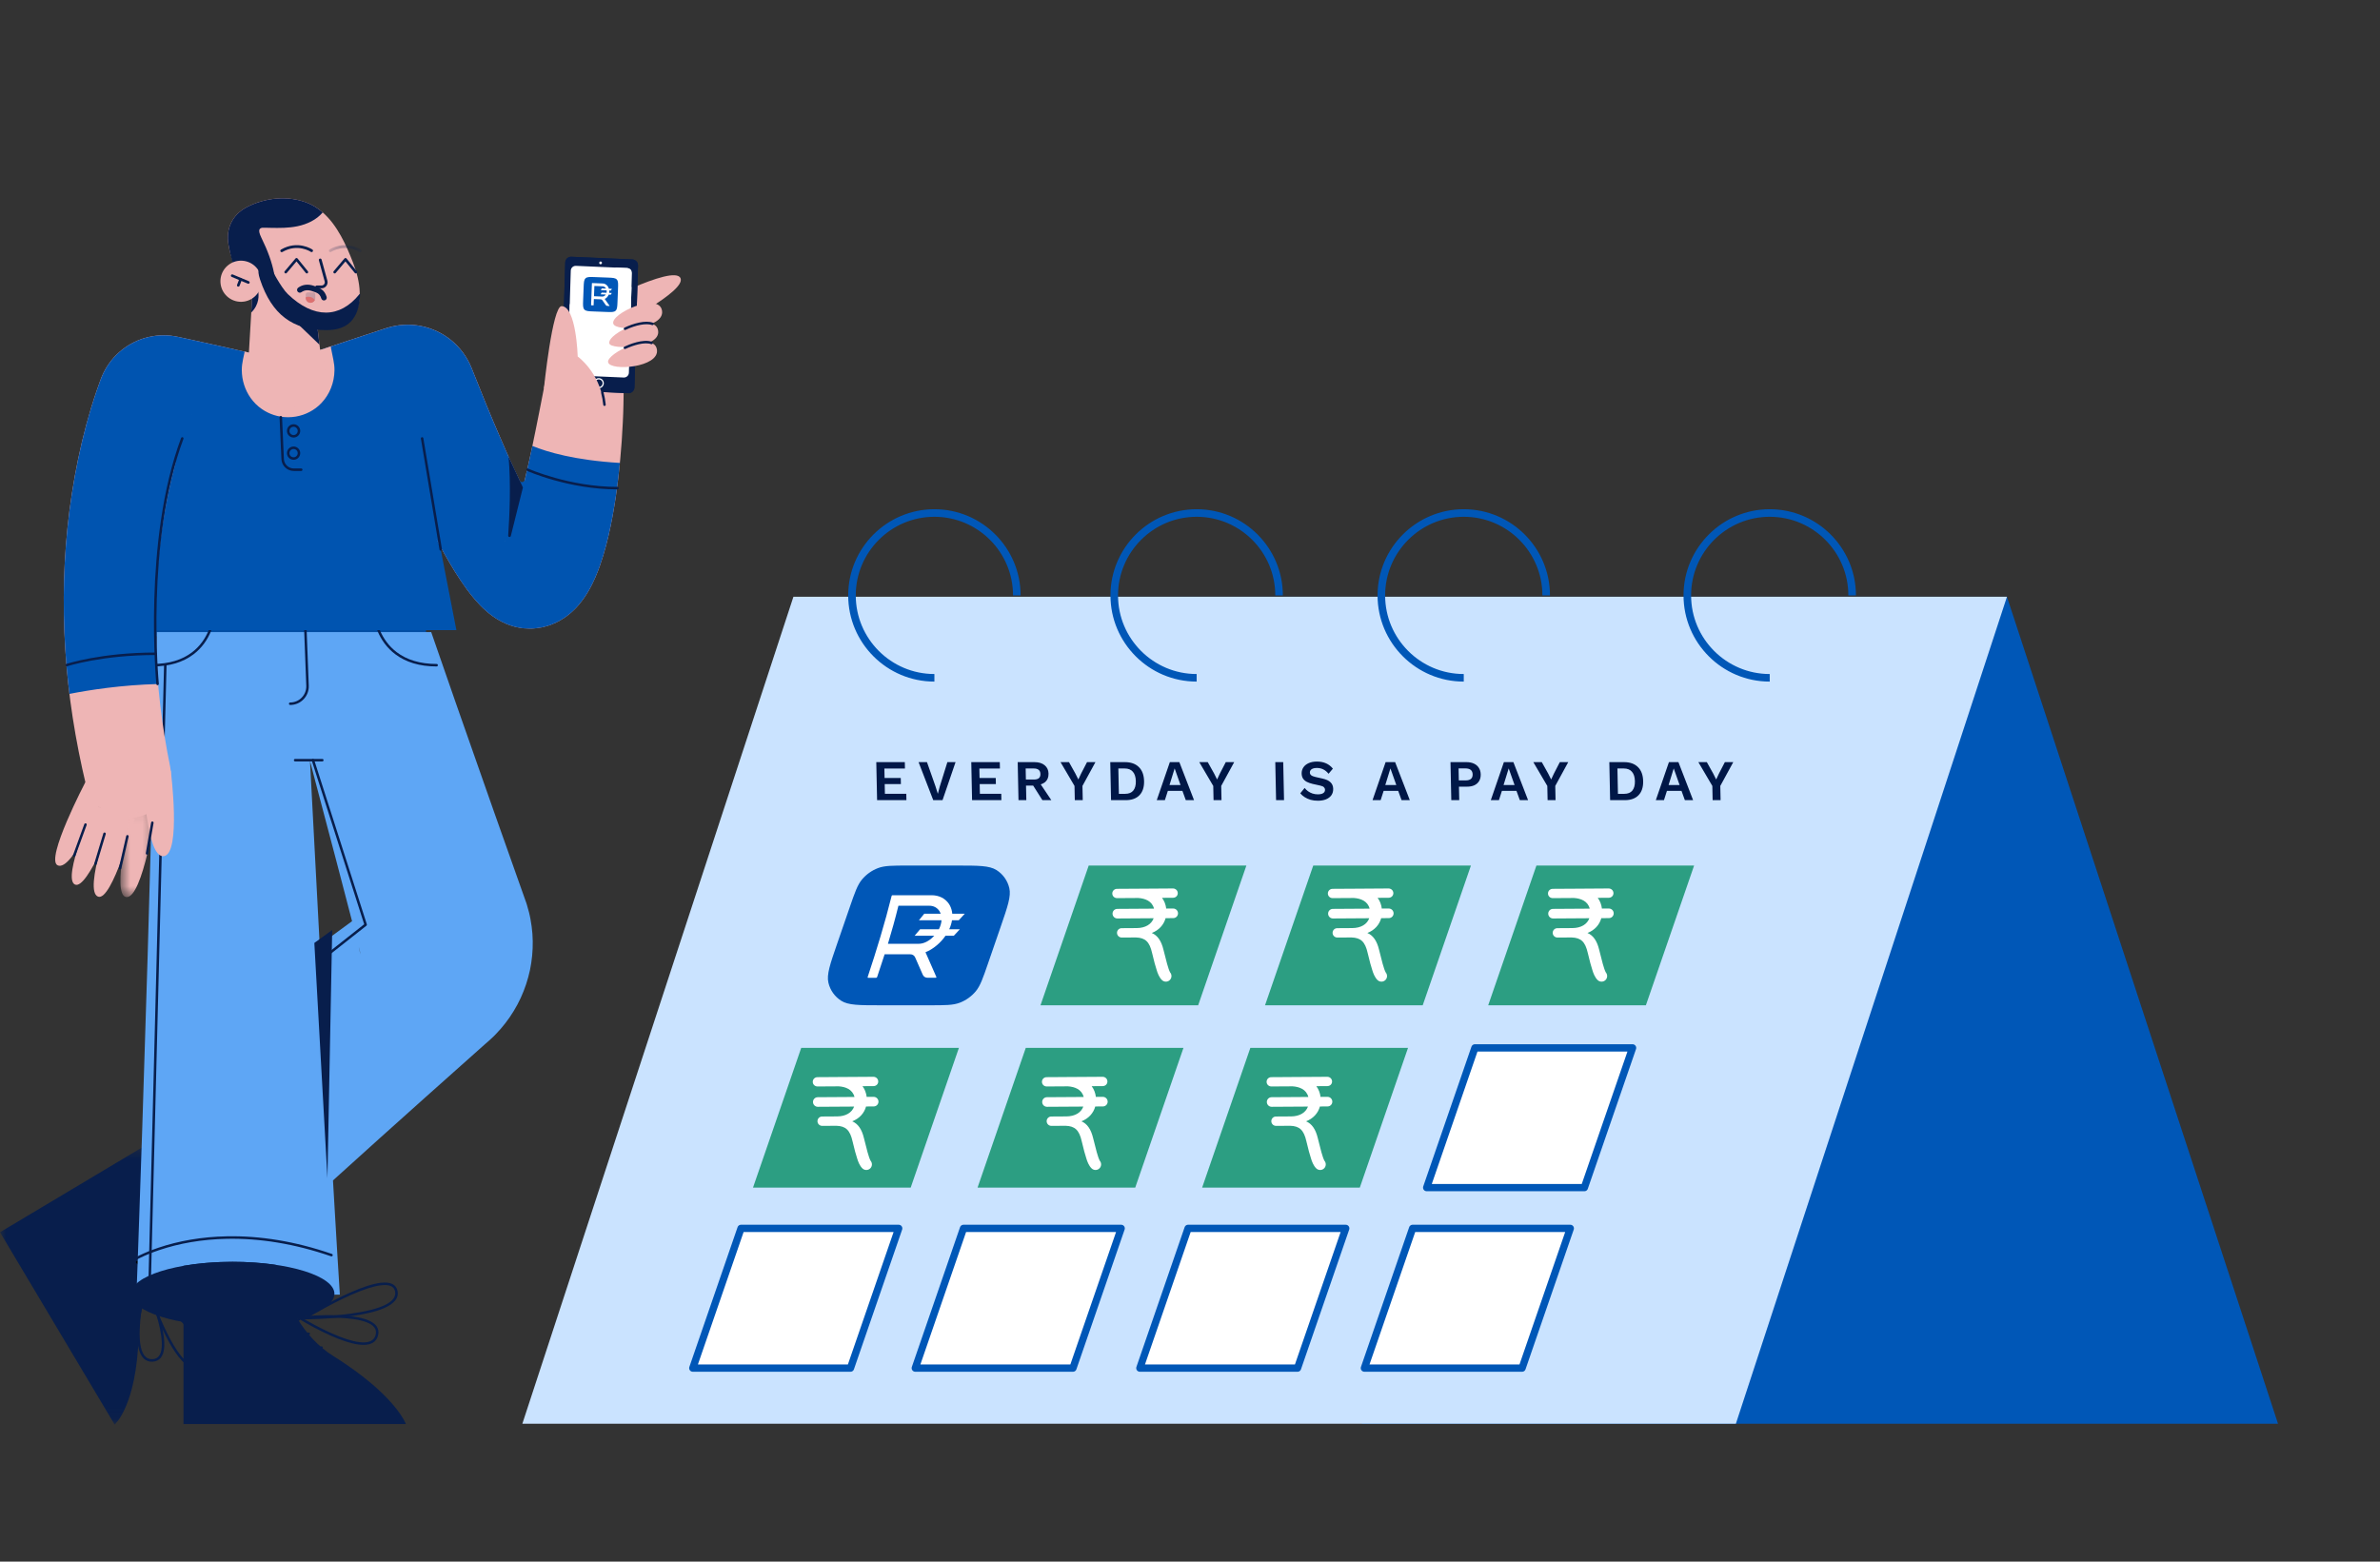 <svg width="192" height="126" viewBox="0 0 192 126" fill="none" xmlns="http://www.w3.org/2000/svg">
<rect x="0" y="0" width="192" height="126" fill="#333333" stroke="none"/>
<path fill-rule="evenodd" clip-rule="evenodd" d="M88.014 48.149L109.881 114.87H183.772L161.905 48.149H88.014Z" fill="#0057B7"/>
<path fill-rule="evenodd" clip-rule="evenodd" d="M64.007 48.149L42.14 114.87H140.038L161.906 48.149H64.007Z" fill="#CAE3FF"/>
<path d="M70.757 64.56L70.692 61.492H72.994L73.004 62.008H71.345L71.361 62.771H72.667L72.677 63.263H71.371L71.387 64.044H73.112L73.123 64.56H70.757ZM77.087 61.492L76.036 64.56H75.287L74.103 61.492H74.781L75.468 63.444L75.658 64.049L75.817 63.449L76.427 61.492H77.087ZM78.419 64.56L78.355 61.492H80.656L80.667 62.008H79.007L79.023 62.771H80.329L80.34 63.263H79.033L79.05 64.044H80.774L80.785 64.56H78.419ZM83.452 61.492C83.799 61.492 84.074 61.576 84.276 61.743C84.478 61.911 84.582 62.135 84.587 62.417C84.594 62.718 84.499 62.949 84.304 63.11C84.109 63.268 83.84 63.347 83.496 63.347L83.431 63.384H82.771L82.796 64.56H82.164L82.1 61.492H83.452ZM83.407 62.896C83.587 62.896 83.72 62.86 83.805 62.789C83.893 62.715 83.936 62.602 83.933 62.45C83.93 62.298 83.882 62.187 83.791 62.115C83.703 62.041 83.568 62.004 83.389 62.004H82.743L82.761 62.896H83.407ZM83.787 63.031L84.814 64.56H84.093L83.242 63.217L83.787 63.031ZM88.372 61.492L87.324 63.412L87.348 64.56H86.707L86.683 63.412L85.555 61.492H86.238L86.75 62.408L86.993 62.891L87.219 62.408L87.693 61.492H88.372ZM90.752 61.492C91.232 61.492 91.607 61.626 91.876 61.892C92.145 62.156 92.285 62.533 92.295 63.026C92.305 63.516 92.181 63.894 91.924 64.16C91.666 64.427 91.297 64.56 90.816 64.56H89.631L89.567 61.492H90.752ZM90.773 64.049C91.064 64.049 91.281 63.962 91.423 63.788C91.568 63.612 91.637 63.358 91.63 63.026C91.623 62.695 91.544 62.442 91.391 62.269C91.242 62.092 91.022 62.004 90.73 62.004H90.219L90.262 64.049H90.773ZM96.326 64.56H95.661L95.389 63.812H94.213L93.973 64.56H93.318L94.374 61.492H95.141L96.326 64.56ZM94.347 63.338H95.235L94.761 61.999L94.347 63.338ZM99.566 61.492L98.518 63.412L98.542 64.56H97.9L97.876 63.412L96.748 61.492H97.432L97.944 62.408L98.186 62.891L98.413 62.408L98.887 61.492H99.566ZM103.521 61.492L103.586 64.56H102.944L102.88 61.492H103.521ZM106.241 61.446C106.52 61.446 106.766 61.494 106.979 61.59C107.192 61.686 107.375 61.829 107.527 62.018L107.178 62.431C107.047 62.27 106.906 62.152 106.752 62.078C106.602 62.001 106.427 61.962 106.229 61.962C106.099 61.962 105.991 61.979 105.905 62.013C105.822 62.047 105.761 62.092 105.722 62.148C105.686 62.203 105.668 62.266 105.67 62.334C105.671 62.417 105.705 62.489 105.772 62.547C105.838 62.603 105.951 62.65 106.109 62.687L106.684 62.817C106.989 62.885 107.208 62.987 107.341 63.124C107.477 63.257 107.548 63.431 107.552 63.644C107.556 63.846 107.507 64.019 107.405 64.165C107.302 64.307 107.158 64.417 106.97 64.495C106.783 64.569 106.566 64.606 106.322 64.606C106.108 64.606 105.91 64.582 105.73 64.532C105.552 64.479 105.392 64.408 105.251 64.318C105.11 64.228 104.991 64.125 104.896 64.007L105.249 63.575C105.323 63.674 105.413 63.762 105.52 63.84C105.627 63.917 105.748 63.979 105.882 64.025C106.019 64.069 106.162 64.091 106.311 64.091C106.438 64.091 106.545 64.077 106.631 64.049C106.72 64.018 106.786 63.976 106.828 63.923C106.873 63.867 106.895 63.801 106.894 63.723C106.892 63.643 106.863 63.575 106.806 63.519C106.752 63.46 106.652 63.415 106.505 63.384L105.879 63.245C105.699 63.201 105.543 63.145 105.411 63.077C105.282 63.006 105.183 62.916 105.112 62.808C105.045 62.696 105.01 62.565 105.007 62.413C105.003 62.23 105.049 62.066 105.145 61.92C105.241 61.774 105.381 61.66 105.565 61.576C105.753 61.489 105.978 61.446 106.241 61.446ZM113.733 64.56H113.068L112.797 63.812H111.62L111.38 64.56H110.725L111.781 61.492H112.548L113.733 64.56ZM111.755 63.338H112.643L112.168 61.999L111.755 63.338ZM118.302 61.492C118.538 61.492 118.74 61.533 118.909 61.613C119.078 61.691 119.209 61.804 119.302 61.953C119.398 62.098 119.448 62.275 119.453 62.482C119.457 62.69 119.414 62.868 119.324 63.017C119.237 63.163 119.111 63.276 118.946 63.356C118.78 63.434 118.579 63.472 118.344 63.472H117.697L117.72 64.56H117.079L117.014 61.492H118.302ZM118.235 62.966C118.428 62.966 118.571 62.925 118.665 62.845C118.76 62.761 118.805 62.64 118.802 62.482C118.798 62.321 118.748 62.2 118.65 62.12C118.552 62.039 118.407 61.999 118.215 61.999H117.667L117.687 62.966H118.235ZM123.274 64.56H122.609L122.338 63.812H121.162L120.922 64.56H120.266L121.322 61.492H122.089L123.274 64.56ZM121.296 63.338H122.184L121.709 61.999L121.296 63.338ZM126.514 61.492L125.466 63.412L125.49 64.56H124.849L124.825 63.412L123.697 61.492H124.38L124.892 62.408L125.135 62.891L125.362 62.408L125.835 61.492L126.514 61.492ZM131.014 61.492C131.494 61.492 131.869 61.626 132.138 61.892C132.407 62.156 132.546 62.533 132.557 63.026C132.567 63.516 132.443 63.894 132.185 64.16C131.928 64.427 131.558 64.56 131.078 64.56H129.893L129.828 61.492H131.014ZM131.035 64.049C131.326 64.049 131.543 63.962 131.685 63.788C131.83 63.612 131.899 63.358 131.892 63.026C131.885 62.695 131.805 62.442 131.653 62.269C131.504 62.092 131.283 62.004 130.992 62.004H130.481L130.523 64.049H131.035ZM136.587 64.56H135.922L135.651 63.812H134.475L134.235 64.56H133.579L134.636 61.492H135.403L136.587 64.56ZM134.609 63.338H135.497L135.023 61.999L134.609 63.338ZM139.827 61.492L138.78 63.412L138.804 64.56H138.162L138.138 63.412L137.01 61.492H137.694L138.206 62.408L138.448 62.891L138.675 62.408L139.149 61.492H139.827Z" fill="#001747"/>
<path fill-rule="evenodd" clip-rule="evenodd" d="M142.768 54.994C138.934 54.994 135.814 51.874 135.814 48.04C135.814 44.205 138.934 41.086 142.768 41.086C146.603 41.086 149.723 44.205 149.723 48.04H149.111C149.111 44.542 146.266 41.696 142.768 41.696C139.271 41.696 136.425 44.542 136.425 48.04C136.425 51.538 139.271 54.383 142.768 54.383V54.994Z" fill="#0057B7"/>
<path fill-rule="evenodd" clip-rule="evenodd" d="M118.085 54.994C114.251 54.994 111.131 51.874 111.131 48.04C111.131 44.205 114.251 41.086 118.085 41.086C121.92 41.086 125.04 44.205 125.04 48.04H124.429C124.429 44.542 121.583 41.696 118.085 41.696C114.588 41.696 111.742 44.542 111.742 48.04C111.742 51.538 114.588 54.383 118.085 54.383V54.994Z" fill="#0057B7"/>
<path fill-rule="evenodd" clip-rule="evenodd" d="M75.38 54.994C71.546 54.994 68.426 51.874 68.426 48.04C68.426 44.205 71.546 41.086 75.38 41.086C79.215 41.086 82.335 44.205 82.335 48.04H81.724C81.724 44.542 78.878 41.696 75.38 41.696C71.883 41.696 69.037 44.542 69.037 48.04C69.037 51.538 71.883 54.383 75.38 54.383V54.994Z" fill="#0057B7"/>
<path fill-rule="evenodd" clip-rule="evenodd" d="M96.537 54.994C92.702 54.994 89.583 51.874 89.583 48.04C89.583 44.205 92.702 41.086 96.537 41.086C100.372 41.086 103.491 44.205 103.491 48.04H102.88C102.88 44.542 100.035 41.696 96.537 41.696C93.039 41.696 90.194 44.542 90.194 48.04C90.194 51.538 93.039 54.383 96.537 54.383V54.994Z" fill="#0057B7"/>
<path d="M34.368 48.42H12.205V51.34H34.368V48.42Z" fill="#004EA5"/>
<mask id="mask0_1_1536" style="mask-type:alpha" maskUnits="userSpaceOnUse" x="0" y="92" width="16" height="23">
<path fill-rule="evenodd" clip-rule="evenodd" d="M0 92.474H15.134V114.941H0V92.474Z" fill="white"/>
</mask>
<g mask="url(#mask0_1_1536)">
<path fill-rule="evenodd" clip-rule="evenodd" d="M15.134 99.731C14.159 100.694 13.082 101.961 12.301 103.452C11.665 104.666 11.224 106.027 11.194 107.491C11.191 107.604 11.188 107.715 11.184 107.825C11.001 113.468 9.248 114.941 9.248 114.941L0 99.422L3.502 97.332L11.638 92.474C12.416 93.375 12.824 95.381 13.559 96.612C14.196 97.681 14.726 98.741 15.134 99.731Z" fill="#081E4C"/>
</g>
<path fill-rule="evenodd" clip-rule="evenodd" d="M10.99 101.777C11.025 101.734 11.089 101.729 11.131 101.764L12.476 102.883C12.519 102.918 12.525 102.982 12.489 103.025C12.454 103.067 12.39 103.073 12.347 103.038L11.003 101.919C10.96 101.883 10.954 101.82 10.99 101.777Z" fill="black"/>
<path d="M10.124 102.813C10.156 102.772 10.214 102.764 10.257 102.791L10.265 102.797L11.817 104.044C11.86 104.078 11.867 104.142 11.832 104.185C11.799 104.226 11.742 104.234 11.699 104.207L11.691 104.201L10.139 102.954C10.096 102.92 10.089 102.856 10.124 102.813Z" fill="#081E4C"/>
<path d="M9.659 104.323C9.69 104.281 9.748 104.271 9.792 104.298L9.8 104.303L11.4 105.511C11.445 105.544 11.454 105.607 11.42 105.652C11.389 105.693 11.331 105.704 11.288 105.677L11.279 105.671L9.679 104.464C9.634 104.431 9.626 104.367 9.659 104.323Z" fill="#081E4C"/>
<path fill-rule="evenodd" clip-rule="evenodd" d="M11.818 103.992L11.767 103.837C11.736 103.74 11.851 103.664 11.928 103.73L12.083 103.865L12.17 103.942C12.319 104.074 12.484 104.222 12.66 104.384L12.786 104.5C13.292 104.969 13.796 105.46 14.269 105.953C14.623 106.323 14.947 106.681 15.235 107.024C15.848 107.755 16.278 108.394 16.487 108.918C16.739 109.551 16.667 110.026 16.21 110.278C15.878 110.461 15.522 110.424 15.156 110.192C14.49 109.77 13.793 108.711 13.087 107.199L13.037 107.092C12.708 106.38 12.4 105.617 12.12 104.854C12.047 104.654 11.98 104.465 11.919 104.289L11.86 104.117C11.845 104.073 11.831 104.031 11.818 103.992ZM12.171 104.212L12.076 104.127L12.111 104.23C12.171 104.403 12.237 104.589 12.309 104.785C12.587 105.543 12.894 106.301 13.22 107.007C13.927 108.542 14.626 109.618 15.264 110.022C15.571 110.217 15.851 110.246 16.113 110.101C16.463 109.908 16.519 109.542 16.3 108.993C16.109 108.514 15.716 107.922 15.156 107.245L15.081 107.154C14.796 106.814 14.475 106.459 14.123 106.092C13.615 105.561 13.069 105.033 12.524 104.532C12.4 104.418 12.282 104.311 12.171 104.212Z" fill="#081E4C"/>
<path fill-rule="evenodd" clip-rule="evenodd" d="M11.64 103.451L11.656 103.388C11.679 103.295 11.807 103.284 11.846 103.372L11.907 103.514C11.939 103.59 11.973 103.673 12.01 103.762L12.066 103.901C12.231 104.312 12.396 104.752 12.55 105.204C12.711 105.674 12.85 106.131 12.962 106.564C13.191 107.448 13.295 108.19 13.244 108.747C13.182 109.432 12.88 109.833 12.313 109.865C11.739 109.897 11.372 109.524 11.195 108.832C11.051 108.27 11.032 107.503 11.113 106.581C11.162 106.011 11.249 105.405 11.361 104.786C11.425 104.43 11.494 104.092 11.563 103.782C11.582 103.701 11.599 103.626 11.615 103.558L11.64 103.451ZM11.781 103.735L11.743 103.904C11.68 104.189 11.617 104.498 11.559 104.822C11.448 105.435 11.362 106.036 11.313 106.598C11.141 108.569 11.433 109.713 12.302 109.664C12.753 109.639 12.989 109.325 13.044 108.729C13.092 108.2 12.991 107.478 12.767 106.615C12.657 106.187 12.519 105.735 12.36 105.269C12.207 104.821 12.043 104.384 11.879 103.976C11.86 103.929 11.842 103.883 11.823 103.838L11.781 103.735Z" fill="#081E4C"/>
<path fill-rule="evenodd" clip-rule="evenodd" d="M29.098 77.005L29.094 76.993L29.086 76.97C29.062 76.907 29.042 76.843 29.026 76.778C29.009 76.712 28.989 76.647 28.977 76.581L28.943 76.408L29.062 76.864L29.086 76.957L29.098 77.004V77.005ZM25.791 76.241L25.008 61.404L25.543 63.436L27.117 69.401L28.401 74.325L25.791 76.241ZM42.889 74.748C42.864 74.552 42.834 74.358 42.796 74.166C42.758 73.974 42.72 73.78 42.671 73.592C42.622 73.402 42.569 73.213 42.513 73.026L42.475 72.9L42.459 72.854L42.427 72.763L41.911 71.309L39.851 65.494L37.808 59.672L36.787 56.762L35.775 53.848L34.786 50.999H12.646L11.907 77.248L11.478 90.952L11.245 97.805L11.127 101.231L11.001 104.658L27.416 104.456L27.204 101.034L27.002 97.612L26.863 95.24C29.324 93.007 31.797 90.789 34.272 88.575L38.879 84.468L39.166 84.213L39.343 84.06L39.564 83.86L39.783 83.658L39.992 83.446C40.549 82.878 41.037 82.241 41.449 81.563C41.863 80.886 42.195 80.162 42.443 79.413C42.569 79.039 42.668 78.656 42.754 78.271C42.831 77.885 42.896 77.496 42.93 77.104C43.005 76.32 42.995 75.527 42.889 74.748Z" fill="#5EA6F5"/>
<path fill-rule="evenodd" clip-rule="evenodd" d="M26.979 104.39C26.979 102.958 23.281 101.808 18.765 101.808C14.248 101.808 10.576 102.969 10.576 104.4C10.576 105.832 14.248 106.992 18.765 106.992C23.281 106.992 26.979 105.821 26.979 104.39Z" fill="#081E4C"/>
<path fill-rule="evenodd" clip-rule="evenodd" d="M32.745 114.9H14.803V102.131C15.977 101.925 17.327 101.808 18.761 101.808C20.005 101.808 21.187 101.896 22.245 102.052C22.573 103.384 23.11 104.958 23.99 106.392C24.706 107.561 25.65 108.637 26.892 109.413C27.226 109.621 27.541 109.826 27.839 110.029C32.019 112.853 32.745 114.9 32.745 114.9Z" fill="#081E4C"/>
<path d="M24.08 106.357C24.133 106.339 24.19 106.367 24.208 106.419C24.225 106.469 24.202 106.522 24.155 106.543L24.146 106.547L22.492 107.118C22.44 107.136 22.382 107.108 22.364 107.055C22.347 107.006 22.371 106.953 22.417 106.931L22.427 106.927L24.08 106.357Z" fill="#081E4C"/>
<path d="M24.868 107.518C24.921 107.499 24.978 107.526 24.997 107.578C25.015 107.627 24.992 107.681 24.947 107.703L24.937 107.707L23.067 108.388C23.015 108.407 22.957 108.38 22.939 108.328C22.921 108.279 22.943 108.225 22.989 108.203L22.999 108.199L24.868 107.518Z" fill="#081E4C"/>
<path d="M25.906 108.633C25.958 108.613 26.016 108.638 26.037 108.69C26.056 108.738 26.035 108.792 25.99 108.816L25.981 108.82L24.119 109.563C24.067 109.584 24.009 109.559 23.988 109.507C23.969 109.459 23.989 109.404 24.035 109.381L24.044 109.376L25.906 108.633Z" fill="#081E4C"/>
<path fill-rule="evenodd" clip-rule="evenodd" d="M28.249 104.29C29.228 103.858 30.057 103.583 30.692 103.504C31.469 103.408 31.96 103.61 32.071 104.164C32.185 104.739 31.788 105.196 30.985 105.546C30.357 105.819 29.489 106.025 28.437 106.175L28.301 106.194C27.488 106.304 26.618 106.375 25.748 106.416C25.494 106.427 25.256 106.436 25.036 106.441L24.907 106.444C24.856 106.445 24.808 106.446 24.764 106.447L24.671 106.448L24.587 106.449C24.485 106.449 24.448 106.316 24.534 106.262L24.677 106.175L24.864 106.063C24.941 106.017 25.022 105.969 25.107 105.92L25.264 105.828C25.827 105.503 26.421 105.178 27.02 104.875C27.444 104.66 27.855 104.463 28.249 104.29ZM28.274 105.994C30.677 105.668 32.046 105.072 31.873 104.203L31.869 104.183C31.776 103.773 31.392 103.62 30.717 103.704C30.13 103.777 29.357 104.028 28.445 104.424L28.33 104.474C27.94 104.646 27.532 104.841 27.111 105.055C26.516 105.356 25.924 105.68 25.365 106.003L25.312 106.033C25.242 106.074 25.174 106.114 25.109 106.152L24.957 106.242L25.038 106.24C25.233 106.235 25.442 106.228 25.663 106.218L25.739 106.214C26.603 106.174 27.468 106.103 28.274 105.994Z" fill="#081E4C"/>
<path fill-rule="evenodd" clip-rule="evenodd" d="M24.781 106.179L24.896 106.171C25.706 106.116 26.535 106.094 27.31 106.124C28.279 106.161 29.071 106.278 29.629 106.492C30.322 106.758 30.646 107.178 30.499 107.752C30.363 108.278 29.937 108.52 29.288 108.51C28.754 108.501 28.072 108.325 27.274 108.012C26.879 107.857 26.463 107.671 26.034 107.461C25.568 107.233 25.11 106.989 24.681 106.744C24.53 106.659 24.395 106.579 24.275 106.508L24.184 106.454L24.126 106.418C24.045 106.368 24.073 106.243 24.169 106.232L24.264 106.223L24.414 106.209C24.527 106.199 24.65 106.189 24.781 106.179ZM29.557 106.68C29.024 106.476 28.251 106.362 27.302 106.325C26.535 106.295 25.713 106.317 24.91 106.372C24.813 106.379 24.721 106.386 24.633 106.393L24.494 106.404L24.59 106.46C24.636 106.487 24.683 106.514 24.731 106.541L24.78 106.569C25.206 106.812 25.66 107.054 26.123 107.281C26.547 107.488 26.958 107.671 27.348 107.824C29.029 108.484 30.098 108.501 30.304 107.702C30.421 107.245 30.166 106.914 29.557 106.68Z" fill="#081E4C"/>
<path d="M24.633 50.742C24.686 50.74 24.73 50.778 24.737 50.829L24.738 50.838L24.909 55.316C24.945 56.169 24.264 56.88 23.41 56.88C23.354 56.88 23.309 56.835 23.309 56.78C23.309 56.724 23.354 56.679 23.41 56.679C24.141 56.679 24.726 56.076 24.709 55.349L24.708 55.324L24.537 50.846C24.535 50.791 24.578 50.744 24.633 50.742Z" fill="#081E4C"/>
<path d="M30.497 50.749C30.548 50.728 30.607 50.752 30.628 50.804C30.922 51.515 31.371 52.143 32.009 52.625C32.815 53.234 33.876 53.571 35.225 53.571C35.281 53.571 35.326 53.616 35.326 53.672C35.326 53.727 35.281 53.772 35.225 53.772C33.833 53.772 32.73 53.422 31.887 52.785C31.219 52.281 30.748 51.623 30.442 50.881C30.421 50.829 30.446 50.77 30.497 50.749Z" fill="#081E4C"/>
<path d="M16.854 50.805C16.875 50.753 16.933 50.728 16.985 50.749C17.037 50.77 17.062 50.828 17.041 50.88C16.742 51.625 16.28 52.283 15.618 52.788C14.787 53.423 13.693 53.772 12.307 53.772C12.252 53.772 12.207 53.727 12.207 53.672C12.207 53.616 12.252 53.571 12.307 53.571C13.65 53.571 14.7 53.235 15.496 52.628C16.126 52.147 16.568 51.519 16.854 50.805Z" fill="#081E4C"/>
<path d="M26.003 61.233C26.058 61.233 26.103 61.279 26.103 61.334C26.103 61.386 26.063 61.429 26.012 61.434L26.003 61.435H23.809C23.753 61.435 23.708 61.39 23.708 61.334C23.708 61.282 23.748 61.239 23.799 61.234L23.809 61.233H26.003Z" fill="#081E4C"/>
<path d="M25.215 61.238C25.265 61.222 25.318 61.247 25.338 61.294L25.342 61.303L29.593 74.578C29.605 74.615 29.595 74.655 29.568 74.681L29.56 74.688L25.675 77.753C25.631 77.787 25.568 77.78 25.533 77.736C25.501 77.695 25.506 77.637 25.542 77.601L25.55 77.595L29.38 74.573L25.15 61.365C25.134 61.315 25.159 61.262 25.206 61.242L25.215 61.238Z" fill="#081E4C"/>
<path d="M13.338 53.575C13.39 53.576 13.432 53.617 13.436 53.668L13.436 53.678L12.168 103.695C12.167 103.75 12.12 103.794 12.065 103.793C12.013 103.792 11.971 103.751 11.967 103.699L11.967 103.69L13.235 53.673C13.236 53.617 13.283 53.573 13.338 53.575Z" fill="#081E4C"/>
<path fill-rule="evenodd" clip-rule="evenodd" d="M25.359 76.081L26.415 95.064L26.799 75.039L25.359 76.081Z" fill="#081E4C"/>
<path d="M18.313 99.75C20.956 99.699 23.784 100.141 26.776 101.173C26.828 101.191 26.856 101.248 26.838 101.301C26.82 101.354 26.762 101.381 26.71 101.363C23.74 100.339 20.936 99.901 18.317 99.952C16.267 99.991 14.44 100.326 12.857 100.859C12.265 101.058 11.75 101.271 11.314 101.484L11.233 101.524C11.114 101.583 11.01 101.638 10.92 101.689L10.857 101.725L10.798 101.76C10.794 101.762 10.791 101.764 10.789 101.765C10.742 101.795 10.68 101.78 10.65 101.733C10.621 101.686 10.635 101.624 10.682 101.595L10.718 101.573L10.755 101.551C10.769 101.543 10.783 101.535 10.798 101.526L10.821 101.513C10.935 101.45 11.07 101.379 11.225 101.303C11.669 101.086 12.193 100.87 12.792 100.668C14.395 100.129 16.242 99.79 18.313 99.75Z" fill="#081E4C"/>
<path fill-rule="evenodd" clip-rule="evenodd" d="M47.475 24.926C47.475 24.926 54.371 21.252 54.898 22.445C55.368 23.51 49.645 26.4 49.645 26.4L47.475 24.926Z" fill="#EEB5B5"/>
<path fill-rule="evenodd" clip-rule="evenodd" d="M11.103 50.841L11.437 34.636C11.809 31.562 14.473 29.285 17.567 29.396L28.015 29.696C30.677 29.791 32.953 31.641 33.589 34.228L36.819 50.841H11.103Z" fill="#0054B0"/>
<path fill-rule="evenodd" clip-rule="evenodd" d="M21.198 36.817C20.342 36.639 19.488 36.45 18.633 36.263L16.074 35.687L13.518 35.093L12.879 34.943L12.72 34.905L12.643 34.887C12.687 34.898 12.732 34.907 12.777 34.914C12.956 34.942 13.143 34.954 13.328 34.94C14.072 34.898 14.762 34.509 15.192 33.897C15.246 33.821 15.293 33.741 15.339 33.661C15.382 33.579 15.423 33.498 15.457 33.413L15.469 33.382C15.472 33.373 15.479 33.353 15.474 33.366L15.461 33.399L15.435 33.465L15.382 33.596C15.313 33.773 15.243 33.952 15.177 34.134C15.041 34.495 14.914 34.867 14.789 35.24C14.541 35.988 14.315 36.753 14.111 37.528C13.906 38.303 13.724 39.087 13.559 39.877C13.395 40.668 13.255 41.466 13.128 42.267C12.887 43.872 12.714 45.493 12.617 47.123C12.524 48.753 12.505 50.391 12.56 52.031C12.617 53.67 12.741 55.31 12.934 56.946C13.129 58.582 13.393 60.214 13.722 61.835L13.726 61.855C14.108 63.736 12.893 65.57 11.012 65.951C9.174 66.325 7.378 65.165 6.942 63.355C6.084 59.77 5.497 56.099 5.266 52.389C5.148 50.534 5.114 48.67 5.165 46.805C5.22 44.94 5.365 43.073 5.601 41.212C5.725 40.282 5.864 39.353 6.032 38.426C6.201 37.5 6.392 36.575 6.611 35.652C6.83 34.73 7.077 33.81 7.356 32.89C7.497 32.43 7.642 31.971 7.803 31.509C7.881 31.278 7.964 31.047 8.049 30.815L8.113 30.64L8.146 30.553L8.162 30.509L8.212 30.386C8.29 30.202 8.374 30.02 8.473 29.844C8.569 29.667 8.678 29.497 8.795 29.331C9.26 28.668 9.881 28.122 10.581 27.732C11.282 27.341 12.074 27.112 12.881 27.063C13.284 27.041 13.691 27.06 14.085 27.127C14.184 27.144 14.282 27.162 14.38 27.183L14.464 27.201L14.624 27.236L15.265 27.375L17.827 27.94L20.386 28.522C21.237 28.722 22.09 28.919 22.939 29.127C25.054 29.645 26.349 31.78 25.83 33.895C25.324 35.962 23.265 37.244 21.198 36.817Z" fill="#EEB5B5"/>
<path fill-rule="evenodd" clip-rule="evenodd" d="M22.748 29.297C23.656 28.98 24.566 28.667 25.477 28.36L26.844 27.898L28.214 27.444C29.127 27.142 30.038 26.835 30.954 26.541L31.126 26.485L31.169 26.471L31.252 26.445C31.36 26.413 31.469 26.384 31.578 26.356C31.795 26.3 32.022 26.265 32.246 26.235C32.473 26.213 32.701 26.194 32.929 26.199C33.385 26.2 33.839 26.264 34.279 26.375C34.717 26.491 35.142 26.654 35.539 26.873C36.336 27.301 37.027 27.94 37.529 28.703C37.654 28.894 37.767 29.093 37.868 29.296C37.917 29.397 37.963 29.5 38.008 29.604L38.063 29.737L38.079 29.778L38.209 30.105C38.899 31.848 39.607 33.59 40.35 35.296C41.082 37.004 41.845 38.693 42.653 40.267C42.856 40.658 43.055 41.044 43.259 41.412C43.462 41.781 43.667 42.135 43.867 42.452C43.967 42.612 44.065 42.76 44.157 42.894C44.25 43.029 44.337 43.144 44.405 43.229C44.47 43.313 44.524 43.368 44.492 43.342C44.486 43.338 44.481 43.334 44.476 43.331C44.47 43.328 44.453 43.312 44.442 43.305L44.399 43.276C44.377 43.259 44.353 43.243 44.33 43.228L44.293 43.207L44.236 43.172C44.198 43.149 44.159 43.129 44.118 43.11C44.061 43.079 44.002 43.052 43.941 43.027L43.842 42.989C43.8 42.972 43.757 42.957 43.713 42.943C43.623 42.913 43.553 42.896 43.423 42.864C43.365 42.851 43.306 42.84 43.246 42.831L43.157 42.819L43.074 42.809C42.975 42.796 42.874 42.79 42.774 42.791C42.674 42.792 42.575 42.797 42.474 42.804C42.374 42.812 42.275 42.827 42.177 42.848C42.08 42.869 41.996 42.885 41.907 42.912C41.863 42.925 41.82 42.939 41.777 42.954L41.658 42.999C41.587 43.025 41.517 43.055 41.449 43.089C41.415 43.106 41.382 43.124 41.349 43.143C41.323 43.156 41.297 43.17 41.272 43.184C41.221 43.213 41.172 43.245 41.125 43.278L41.011 43.359C40.978 43.385 40.946 43.411 40.916 43.44L40.848 43.499C40.828 43.518 40.809 43.537 40.791 43.558C40.781 43.57 40.776 43.575 40.77 43.58L40.754 43.597C40.743 43.609 40.733 43.621 40.724 43.634C40.666 43.707 40.693 43.69 40.73 43.635C40.74 43.617 40.751 43.6 40.763 43.583C40.775 43.565 40.789 43.536 40.802 43.514C40.829 43.471 40.86 43.403 40.891 43.348C41.014 43.093 41.152 42.762 41.283 42.405C41.415 42.046 41.539 41.657 41.662 41.255C41.905 40.447 42.128 39.588 42.337 38.713C42.548 37.837 42.742 36.941 42.936 36.038C43.129 35.135 43.306 34.222 43.49 33.307L44.025 30.579L44.039 30.507C44.375 28.793 46.037 27.676 47.752 28.012C49.255 28.307 50.299 29.623 50.306 31.099L50.308 31.491L50.307 31.869C50.306 32.119 50.301 32.369 50.295 32.618C50.284 33.116 50.269 33.613 50.242 34.11C50.199 35.105 50.123 36.099 50.032 37.098C49.942 38.097 49.821 39.1 49.672 40.113C49.519 41.127 49.338 42.149 49.094 43.203C48.973 43.731 48.832 44.267 48.664 44.822C48.494 45.378 48.3 45.951 48.03 46.574C47.957 46.736 47.892 46.889 47.806 47.059C47.764 47.143 47.726 47.222 47.68 47.31L47.538 47.572C47.332 47.932 47.093 48.318 46.724 48.759L46.574 48.93L46.497 49.014C46.472 49.042 46.447 49.069 46.414 49.101C46.352 49.163 46.29 49.224 46.226 49.284L46.13 49.373C46.097 49.403 46.068 49.431 46.026 49.465C45.948 49.53 45.868 49.594 45.788 49.656L45.666 49.748L45.603 49.794L45.529 49.844C45.431 49.909 45.33 49.972 45.228 50.032L45.075 50.121C45.014 50.152 44.954 50.182 44.892 50.212C44.77 50.271 44.645 50.326 44.52 50.377C44.46 50.402 44.388 50.427 44.316 50.451C44.244 50.475 44.172 50.497 44.099 50.518C43.951 50.56 43.811 50.599 43.655 50.627C43.497 50.656 43.338 50.678 43.178 50.694C43.018 50.711 42.859 50.717 42.699 50.714C42.539 50.712 42.378 50.703 42.219 50.689C42.181 50.686 42.136 50.68 42.091 50.673L41.958 50.653C41.869 50.638 41.78 50.621 41.692 50.602C41.503 50.562 41.377 50.522 41.229 50.475C41.157 50.451 41.086 50.426 41.015 50.4L40.963 50.381L40.919 50.363L40.833 50.327C40.717 50.277 40.603 50.225 40.491 50.169C40.398 50.12 40.307 50.07 40.217 50.018L40.082 49.938L39.971 49.866C39.897 49.818 39.824 49.768 39.751 49.718C39.683 49.669 39.628 49.626 39.566 49.579C39.507 49.534 39.442 49.483 39.391 49.441L39.239 49.311C38.846 48.967 38.572 48.669 38.326 48.386C38.083 48.104 37.875 47.839 37.687 47.584C37.497 47.327 37.323 47.079 37.161 46.836C36.834 46.348 36.545 45.877 36.27 45.411C35.997 44.944 35.736 44.485 35.492 44.025C34.517 42.189 33.671 40.381 32.861 38.565C32.066 36.745 31.311 34.928 30.596 33.091L30.463 32.745L30.446 32.702C30.446 32.701 30.441 32.689 30.444 32.697L30.451 32.716L30.465 32.753C30.485 32.802 30.507 32.85 30.532 32.897C30.578 32.992 30.632 33.086 30.692 33.176C30.928 33.541 31.261 33.837 31.632 34.04C32.005 34.241 32.428 34.352 32.861 34.355C32.968 34.352 33.076 34.352 33.183 34.335C33.289 34.327 33.395 34.301 33.497 34.279C33.548 34.268 33.599 34.253 33.648 34.237C33.69 34.223 33.657 34.233 33.646 34.237L33.603 34.25L33.431 34.304C32.514 34.594 31.593 34.872 30.674 35.155L29.294 35.578L27.913 35.993C26.992 36.271 26.069 36.542 25.145 36.809C23.052 37.415 20.865 36.209 20.26 34.117C19.676 32.097 20.789 29.986 22.748 29.297Z" fill="#EEB5B5"/>
<path fill-rule="evenodd" clip-rule="evenodd" d="M51.471 21.418L51.421 23.098L51.385 24.325L51.366 24.983L51.182 31.256C51.174 31.523 50.95 31.73 50.685 31.719L45.767 31.503C45.506 31.491 45.303 31.273 45.311 31.012L45.33 30.366L45.35 29.667L45.377 28.773L45.418 27.39L45.6 21.175C45.607 20.909 45.831 20.701 46.097 20.713L51.015 20.928C51.093 20.931 51.166 20.953 51.23 20.99C51.379 21.074 51.477 21.236 51.471 21.418Z" fill="#081E4C"/>
<path fill-rule="evenodd" clip-rule="evenodd" d="M50.978 22.035L50.934 23.475L50.903 24.506L50.886 25.06V25.061L50.735 30.064C50.729 30.288 50.541 30.462 50.317 30.453L46.187 30.272C45.967 30.262 45.797 30.078 45.803 29.859L45.814 29.501L45.832 28.905L45.854 28.155L45.888 27.068L46.046 21.831C46.053 21.608 46.241 21.433 46.464 21.442L50.595 21.624C50.68 21.628 50.756 21.657 50.819 21.705C50.919 21.78 50.982 21.901 50.978 22.035Z" fill="#004EA5"/>
<path fill-rule="evenodd" clip-rule="evenodd" d="M48.563 21.203C48.563 21.264 48.514 21.313 48.453 21.313C48.392 21.313 48.343 21.264 48.343 21.203C48.343 21.142 48.392 21.092 48.453 21.092C48.514 21.092 48.563 21.142 48.563 21.203Z" fill="white"/>
<path fill-rule="evenodd" clip-rule="evenodd" d="M48.306 30.603C48.136 30.603 47.998 30.741 47.998 30.911C47.998 31.081 48.136 31.219 48.306 31.219C48.476 31.219 48.614 31.081 48.614 30.911C48.614 30.741 48.476 30.603 48.306 30.603ZM48.306 31.319C48.081 31.319 47.897 31.136 47.897 30.911C47.897 30.686 48.081 30.502 48.306 30.502C48.531 30.502 48.715 30.686 48.715 30.911C48.715 31.136 48.531 31.319 48.306 31.319Z" fill="white"/>
<path fill-rule="evenodd" clip-rule="evenodd" d="M51.47 21.425L51.421 23.105L51.385 24.332L51.365 24.991L51.181 31.263C51.174 31.53 50.95 31.737 50.684 31.726L45.766 31.511C45.506 31.499 45.302 31.28 45.31 31.02L45.33 30.373L45.35 29.674L45.376 28.78L45.417 27.397L45.599 21.182C45.606 20.916 45.831 20.708 46.096 20.72L51.014 20.935C51.092 20.938 51.165 20.96 51.229 20.998C51.378 21.081 51.476 21.243 51.47 21.425Z" fill="#081E4C"/>
<path fill-rule="evenodd" clip-rule="evenodd" d="M50.977 22.043L50.934 23.482L50.902 24.514L50.885 25.067V25.068L50.734 30.072C50.728 30.295 50.54 30.469 50.317 30.46L46.186 30.279C45.967 30.269 45.796 30.086 45.803 29.866L45.813 29.508L45.832 28.912L45.854 28.162L45.887 27.075L46.045 21.838C46.052 21.615 46.24 21.44 46.464 21.45L50.594 21.631C50.679 21.635 50.755 21.664 50.818 21.712C50.919 21.787 50.981 21.908 50.977 22.043Z" fill="white"/>
<path fill-rule="evenodd" clip-rule="evenodd" d="M45.923 25.886L50.937 21.852C50.909 21.796 50.868 21.747 50.818 21.71C50.755 21.662 50.679 21.633 50.595 21.628L49.68 21.588L45.963 24.555L45.923 25.886Z" fill="white"/>
<path fill-rule="evenodd" clip-rule="evenodd" d="M50.885 25.067V25.066L50.903 24.513L50.934 23.481L50.944 23.148L45.881 27.275L45.854 28.161L45.832 28.911L45.813 29.507L45.803 29.865C45.797 30.085 45.967 30.268 46.186 30.278L46.819 30.306L50.843 26.478L50.885 25.067Z" fill="white"/>
<path fill-rule="evenodd" clip-rule="evenodd" d="M48.562 21.21C48.562 21.271 48.512 21.32 48.451 21.32C48.391 21.32 48.341 21.271 48.341 21.21C48.341 21.149 48.391 21.099 48.451 21.099C48.512 21.099 48.562 21.149 48.562 21.21Z" fill="white"/>
<path fill-rule="evenodd" clip-rule="evenodd" d="M48.304 30.61C48.135 30.61 47.996 30.748 47.996 30.918C47.996 31.088 48.135 31.226 48.304 31.226C48.474 31.226 48.612 31.088 48.612 30.918C48.612 30.748 48.474 30.61 48.304 30.61ZM48.304 31.326C48.079 31.326 47.896 31.143 47.896 30.918C47.896 30.693 48.079 30.509 48.304 30.509C48.53 30.509 48.713 30.693 48.713 30.918C48.713 31.143 48.53 31.326 48.304 31.326Z" fill="white"/>
<path fill-rule="evenodd" clip-rule="evenodd" d="M43.88 31.339C43.88 31.339 44.56 24.686 45.308 24.701C46.491 24.724 46.605 28.762 46.605 28.762C46.605 28.762 48.352 30.015 48.678 32.45L43.88 31.339Z" fill="#EEB5B5"/>
<path fill-rule="evenodd" clip-rule="evenodd" d="M8.228 64.496C8.228 64.496 5.832 70.394 4.647 69.816C3.636 69.323 6.887 63.107 6.887 63.107L8.228 64.496Z" fill="#EEB5B5"/>
<path fill-rule="evenodd" clip-rule="evenodd" d="M9.34 65.789C9.34 65.789 7.075 71.849 6.045 71.367C4.974 70.866 7.614 64.908 7.614 64.908L9.34 65.789Z" fill="#EEB5B5"/>
<path fill-rule="evenodd" clip-rule="evenodd" d="M10.866 66.045C10.866 66.045 9.035 72.754 7.913 72.345C6.682 71.896 9.07 65.48 9.07 65.48L10.866 66.045Z" fill="#EEB5B5"/>
<mask id="mask1_1_1536" style="mask-type:alpha" maskUnits="userSpaceOnUse" x="9" y="65" width="4" height="8">
<path fill-rule="evenodd" clip-rule="evenodd" d="M9.715 65.066H12.632V72.382H9.715V65.066Z" fill="white"/>
</mask>
<g mask="url(#mask1_1_1536)">
<path fill-rule="evenodd" clip-rule="evenodd" d="M12.632 65.066C12.632 65.066 11.522 72.595 10.171 72.377C8.959 72.182 10.544 65.723 10.544 65.723L12.632 65.066Z" fill="#EEB5B5"/>
</g>
<path fill-rule="evenodd" clip-rule="evenodd" d="M13.778 62.188C13.778 62.188 14.632 68.878 13.22 69.078C11.798 69.279 11.572 62.854 11.572 62.854L13.778 62.188Z" fill="#EEB5B5"/>
<path fill-rule="evenodd" clip-rule="evenodd" d="M5.986 69.125C5.975 69.125 5.963 69.123 5.952 69.118C5.9 69.1 5.873 69.042 5.892 68.99L6.801 66.496C6.82 66.443 6.878 66.416 6.93 66.435C6.983 66.454 7.009 66.512 6.99 66.564L6.081 69.058C6.066 69.099 6.028 69.125 5.986 69.125Z" fill="#081E4C"/>
<path fill-rule="evenodd" clip-rule="evenodd" d="M7.703 69.798C7.693 69.798 7.684 69.796 7.674 69.794C7.621 69.778 7.59 69.722 7.606 69.668L8.337 67.242C8.353 67.189 8.409 67.158 8.462 67.174C8.516 67.191 8.546 67.247 8.53 67.3L7.799 69.726C7.786 69.77 7.746 69.798 7.703 69.798Z" fill="#081E4C"/>
<path fill-rule="evenodd" clip-rule="evenodd" d="M9.686 70.158C9.678 70.158 9.67 70.157 9.663 70.155C9.609 70.143 9.575 70.089 9.587 70.035L10.181 67.453C10.194 67.398 10.248 67.364 10.302 67.377C10.356 67.389 10.39 67.444 10.378 67.498L9.784 70.08C9.773 70.126 9.731 70.158 9.686 70.158Z" fill="#081E4C"/>
<path fill-rule="evenodd" clip-rule="evenodd" d="M11.861 68.957C11.856 68.957 11.85 68.956 11.844 68.955C11.789 68.946 11.753 68.894 11.762 68.839L12.191 66.363C12.2 66.308 12.252 66.272 12.307 66.281C12.362 66.29 12.399 66.343 12.389 66.397L11.96 68.873C11.952 68.922 11.909 68.957 11.861 68.957Z" fill="#081E4C"/>
<path fill-rule="evenodd" clip-rule="evenodd" d="M53.41 25.087C53.607 26.527 49.66 26.812 49.472 26.108C49.252 25.286 53.194 23.514 53.41 25.087Z" fill="#EEB5B5"/>
<path fill-rule="evenodd" clip-rule="evenodd" d="M53.094 26.692C53.292 28.132 49.286 28.245 49.156 27.714C48.951 26.88 52.878 25.119 53.094 26.692Z" fill="#EEB5B5"/>
<path fill-rule="evenodd" clip-rule="evenodd" d="M50.422 26.626C50.385 26.626 50.349 26.605 50.331 26.568C50.307 26.518 50.329 26.458 50.379 26.434C51.087 26.097 52.062 25.816 52.673 26.038C52.726 26.057 52.753 26.115 52.733 26.167C52.714 26.22 52.657 26.246 52.604 26.227C52.148 26.061 51.309 26.214 50.465 26.616C50.452 26.622 50.437 26.626 50.422 26.626Z" fill="#081E4C"/>
<path fill-rule="evenodd" clip-rule="evenodd" d="M52.998 28.217C53.195 29.657 49.257 29.968 49.06 29.238C48.865 28.521 52.781 26.644 52.998 28.217Z" fill="#EEB5B5"/>
<path fill-rule="evenodd" clip-rule="evenodd" d="M50.411 28.161C50.373 28.161 50.337 28.14 50.32 28.103C50.297 28.053 50.318 27.993 50.369 27.969C50.708 27.811 51.872 27.313 52.597 27.577C52.649 27.596 52.676 27.654 52.657 27.706C52.638 27.758 52.58 27.785 52.528 27.766C52.01 27.578 51.117 27.842 50.454 28.152C50.44 28.158 50.426 28.161 50.411 28.161Z" fill="#081E4C"/>
<path fill-rule="evenodd" clip-rule="evenodd" d="M48.766 32.753C48.715 32.753 48.671 32.715 48.666 32.663C48.632 32.336 48.574 32.011 48.493 31.699C48.479 31.645 48.511 31.59 48.565 31.576C48.619 31.562 48.674 31.595 48.688 31.648C48.772 31.97 48.831 32.305 48.866 32.642C48.872 32.698 48.832 32.747 48.776 32.753C48.773 32.753 48.769 32.753 48.766 32.753Z" fill="#081E4C"/>
<path fill-rule="evenodd" clip-rule="evenodd" d="M15.459 33.415C15.454 33.426 15.45 33.436 15.444 33.446L15.464 33.401L15.459 33.415ZM25.923 32.53C25.755 30.984 24.676 29.631 23.113 29.173C23.057 29.157 22.999 29.142 22.941 29.128C22.091 28.92 21.239 28.724 20.387 28.523L19.733 28.374L17.829 27.941L15.267 27.376L14.626 27.237L14.466 27.203L14.383 27.184C14.284 27.163 14.186 27.145 14.087 27.128C13.692 27.062 13.286 27.043 12.883 27.065C12.076 27.114 11.284 27.343 10.583 27.733C9.882 28.124 9.262 28.669 8.796 29.332C8.68 29.498 8.571 29.669 8.475 29.846C8.376 30.022 8.292 30.203 8.215 30.387L8.164 30.51L8.148 30.554L8.115 30.642L8.051 30.816C7.966 31.049 7.883 31.28 7.804 31.511C7.644 31.972 7.499 32.431 7.358 32.891C7.078 33.811 6.833 34.731 6.613 35.654C6.395 36.576 6.203 37.501 6.034 38.427C5.865 39.354 5.727 40.283 5.603 41.213C5.367 43.074 5.221 44.941 5.167 46.806C5.116 48.672 5.15 50.536 5.268 52.391C5.343 53.593 5.456 54.793 5.603 55.986C7.236 55.665 9.802 55.266 12.755 55.189C12.664 54.137 12.599 53.084 12.562 52.032C12.508 50.393 12.526 48.754 12.618 47.124C12.717 45.495 12.889 43.873 13.13 42.269C13.257 41.468 13.396 40.67 13.56 39.879C13.725 39.089 13.909 38.304 14.113 37.529C14.304 36.802 14.927 36.934 15.157 36.23L16.589 36.848L19.061 37.458C19.915 37.644 20.914 38.316 21.77 38.495C22.38 38.62 22.94 38.451 23.439 38.098C24.631 37.253 25.475 35.354 25.833 33.897C25.945 33.437 25.973 32.975 25.923 32.53Z" fill="#0054B0"/>
<path fill-rule="evenodd" clip-rule="evenodd" d="M40.729 43.639C40.692 43.694 40.666 43.711 40.724 43.638C40.733 43.625 40.743 43.613 40.753 43.602C40.745 43.614 40.737 43.627 40.729 43.639ZM33.648 34.241C33.64 34.243 33.631 34.245 33.623 34.248L33.645 34.241C33.648 34.24 33.653 34.239 33.657 34.238C33.655 34.239 33.652 34.24 33.648 34.241ZM30.451 32.72L30.463 32.749L30.465 32.756L30.451 32.72ZM42.949 35.98C42.944 36 42.94 36.022 42.935 36.043C42.742 36.945 42.548 37.84 42.337 38.717L42.336 38.723C42.286 38.93 42.002 38.96 41.911 38.767C41.373 37.641 40.854 36.475 40.351 35.3C39.607 33.594 38.898 31.852 38.209 30.108L38.079 29.782L38.063 29.741L38.008 29.608C37.963 29.504 37.917 29.401 37.868 29.299C37.767 29.097 37.653 28.897 37.529 28.707C37.026 27.943 36.336 27.305 35.539 26.876C35.142 26.658 34.716 26.495 34.278 26.378C33.839 26.267 33.386 26.203 32.929 26.203C32.701 26.198 32.473 26.217 32.246 26.239C32.022 26.269 31.795 26.305 31.578 26.36C31.469 26.387 31.36 26.417 31.252 26.45L31.168 26.476L31.125 26.489L30.954 26.545C30.038 26.839 29.127 27.146 28.213 27.448L26.844 27.902L26.703 27.949L25.477 28.364C24.687 28.63 23.899 28.9 23.112 29.174C22.99 29.216 22.87 29.259 22.748 29.301C21.449 29.758 20.522 30.84 20.215 32.106C20.059 32.749 20.064 33.44 20.26 34.12C20.663 35.517 21.983 37.27 23.438 38.099C24.162 38.512 24.92 38.697 25.614 38.495C26.539 38.228 27.412 38.18 28.333 37.903L29.223 38.436L30.442 38.645H30.444C30.816 38.529 31.494 37.097 31.643 37.459C32.052 38.452 31.547 38.397 31.981 39.388C32.79 41.205 34.517 42.193 35.492 44.028C35.736 44.489 35.996 44.948 36.27 45.414C36.545 45.881 36.834 46.351 37.161 46.84C37.323 47.082 37.497 47.332 37.687 47.587C37.875 47.842 38.082 48.108 38.326 48.389C38.572 48.672 38.845 48.971 39.239 49.316L39.391 49.444C39.442 49.488 39.507 49.538 39.566 49.582C39.627 49.63 39.682 49.673 39.751 49.721C39.823 49.772 39.897 49.822 39.97 49.87L40.082 49.942L40.217 50.022C40.307 50.073 40.398 50.124 40.492 50.173C40.603 50.228 40.717 50.281 40.833 50.33L40.919 50.367L40.963 50.384L41.009 50.403C41.087 50.431 41.164 50.458 41.242 50.483C41.384 50.528 41.508 50.567 41.692 50.606C41.78 50.625 41.868 50.642 41.958 50.656L42.091 50.677C42.136 50.683 42.181 50.689 42.219 50.692C42.378 50.708 42.539 50.715 42.699 50.718C42.859 50.721 43.018 50.715 43.178 50.697C43.338 50.682 43.497 50.66 43.655 50.631C43.811 50.603 43.951 50.563 44.099 50.522C44.172 50.501 44.244 50.478 44.315 50.455C44.388 50.431 44.459 50.406 44.52 50.38C44.645 50.329 44.77 50.275 44.892 50.215C44.953 50.186 45.014 50.156 45.074 50.125L45.228 50.036C45.33 49.976 45.431 49.912 45.529 49.848L45.603 49.799L45.666 49.752L45.788 49.66C45.868 49.598 45.948 49.534 46.026 49.469C46.068 49.435 46.098 49.407 46.13 49.377L46.226 49.288C46.289 49.228 46.352 49.167 46.414 49.105C46.447 49.073 46.471 49.046 46.498 49.017L46.574 48.933L46.724 48.763C47.093 48.322 47.332 47.936 47.537 47.576L47.679 47.313C47.727 47.226 47.764 47.147 47.806 47.062C47.892 46.892 47.957 46.74 48.03 46.578C48.3 45.955 48.494 45.382 48.664 44.825C48.832 44.271 48.973 43.735 49.093 43.207C49.338 42.153 49.519 41.13 49.671 40.117C49.808 39.188 49.92 38.269 50.007 37.353C46.379 37.133 44.156 36.477 42.949 35.98Z" fill="#0054B0"/>
<path fill-rule="evenodd" clip-rule="evenodd" d="M26.983 29.885C26.97 30.871 26.596 31.825 25.921 32.527C25.784 32.67 25.634 32.803 25.472 32.924C24.847 33.39 24.076 33.664 23.242 33.664C22.85 33.664 22.474 33.604 22.119 33.492C21.764 33.38 21.431 33.216 21.13 33.009C20.768 32.76 20.461 32.452 20.214 32.102C19.761 31.461 19.514 30.682 19.506 29.879C19.503 29.581 19.542 29.284 19.604 28.994L19.732 28.404L19.731 28.371L20.385 28.52C21.237 28.721 22.089 28.917 22.939 29.125C22.997 29.139 23.055 29.154 23.111 29.17C23.898 28.897 24.686 28.626 25.476 28.36L26.702 27.945L26.697 28.049L26.896 29.04C26.953 29.318 26.987 29.601 26.983 29.885Z" fill="#EEB5B5"/>
<path fill-rule="evenodd" clip-rule="evenodd" d="M35.555 44.432C35.506 44.432 35.464 44.397 35.456 44.348L33.954 35.391C33.945 35.336 33.982 35.285 34.037 35.275C34.092 35.266 34.144 35.303 34.153 35.358L35.654 44.315C35.663 44.37 35.626 44.422 35.571 44.431C35.566 44.432 35.56 44.432 35.555 44.432Z" fill="#081E4C"/>
<path fill-rule="evenodd" clip-rule="evenodd" d="M12.713 55.285C12.662 55.285 12.618 55.246 12.613 55.194C12.602 55.079 11.519 43.617 14.61 35.339C14.629 35.287 14.687 35.261 14.739 35.28C14.791 35.3 14.818 35.358 14.798 35.41C11.724 43.643 12.802 55.06 12.814 55.174C12.819 55.229 12.779 55.279 12.723 55.284C12.72 55.284 12.717 55.285 12.713 55.285Z" fill="#081E4C"/>
<path fill-rule="evenodd" clip-rule="evenodd" d="M42.185 39.332L41.209 43.245C41.177 43.371 40.989 43.342 40.998 43.212C41.104 41.665 41.226 39.01 41.026 36.845L42.185 39.332Z" fill="#081E4C"/>
<path fill-rule="evenodd" clip-rule="evenodd" d="M49.813 39.486C45.88 39.486 42.548 38.006 42.515 37.991C42.464 37.968 42.442 37.909 42.465 37.858C42.487 37.807 42.547 37.785 42.598 37.807C42.63 37.822 45.925 39.285 49.812 39.285C49.87 39.285 49.913 39.33 49.913 39.386C49.913 39.441 49.868 39.486 49.813 39.486Z" fill="#081E4C"/>
<path fill-rule="evenodd" clip-rule="evenodd" d="M5.387 53.764C5.345 53.764 5.306 53.737 5.292 53.695C5.274 53.642 5.303 53.585 5.355 53.568C5.383 53.558 8.171 52.649 12.552 52.649C12.608 52.649 12.653 52.694 12.653 52.749C12.653 52.805 12.608 52.85 12.552 52.85C8.206 52.85 5.446 53.749 5.419 53.758C5.408 53.762 5.398 53.764 5.387 53.764Z" fill="#081E4C"/>
<path fill-rule="evenodd" clip-rule="evenodd" d="M20.34 28.502L20.267 29.73C20.258 29.897 20.262 30.083 20.282 30.254C20.475 31.889 21.956 33.059 23.591 32.867C25.227 32.674 26.396 31.193 26.204 29.558L26.04 28.169C26.04 28.169 24.443 28.758 23.245 28.777C22.046 28.796 20.34 28.502 20.34 28.502Z" fill="#EEB5B5"/>
<path fill-rule="evenodd" clip-rule="evenodd" d="M24.301 37.999H23.702C23.165 37.999 22.726 37.579 22.702 37.043L22.553 33.669C22.55 33.614 22.593 33.567 22.649 33.564C22.706 33.562 22.752 33.605 22.754 33.66L22.903 37.034C22.922 37.462 23.273 37.798 23.702 37.798H24.301C24.357 37.798 24.402 37.843 24.402 37.898C24.402 37.954 24.357 37.999 24.301 37.999Z" fill="#081E4C"/>
<path fill-rule="evenodd" clip-rule="evenodd" d="M23.684 34.432C23.5 34.432 23.349 34.582 23.349 34.767C23.349 34.951 23.5 35.102 23.684 35.102C23.868 35.102 24.018 34.951 24.018 34.767C24.018 34.582 23.868 34.432 23.684 34.432ZM23.684 35.303C23.388 35.303 23.148 35.062 23.148 34.767C23.148 34.471 23.388 34.231 23.684 34.231C23.98 34.231 24.22 34.471 24.22 34.767C24.22 35.062 23.98 35.303 23.684 35.303Z" fill="#081E4C"/>
<path fill-rule="evenodd" clip-rule="evenodd" d="M23.684 36.227C23.5 36.227 23.349 36.377 23.349 36.562C23.349 36.746 23.5 36.896 23.684 36.896C23.868 36.896 24.018 36.746 24.018 36.562C24.018 36.377 23.868 36.227 23.684 36.227ZM23.684 37.097C23.388 37.097 23.148 36.857 23.148 36.562C23.148 36.266 23.388 36.026 23.684 36.026C23.98 36.026 24.22 36.266 24.22 36.562C24.22 36.857 23.98 37.097 23.684 37.097Z" fill="#081E4C"/>
<path fill-rule="evenodd" clip-rule="evenodd" d="M28.216 25.865C27.564 26.544 26.673 26.656 25.731 26.468C23.327 25.986 20.582 23.546 20.582 23.546C20.037 23.119 19.458 22.534 19.092 21.888L19.073 21.854C18.977 21.682 18.897 21.504 18.836 21.325C18.808 21.24 18.784 21.153 18.765 21.066C18.763 21.057 18.762 21.05 18.76 21.042C18.754 21.018 18.749 20.995 18.744 20.974C18.638 20.533 18.555 20.52 18.423 19.681C18.226 18.441 18.744 17.343 19.855 16.744C21.351 15.936 23.29 15.728 24.888 16.41C24.892 16.412 24.897 16.413 24.901 16.415C25.088 16.496 25.266 16.59 25.437 16.696C25.648 16.827 25.847 16.975 26.034 17.14C27.214 18.167 27.935 19.779 28.478 21.183C29.05 22.659 29.434 24.595 28.216 25.865Z" fill="#EEB5B5"/>
<path fill-rule="evenodd" clip-rule="evenodd" d="M24.98 21.052L25.954 29.332C26.146 30.967 24.976 32.449 23.341 32.641C21.706 32.833 20.224 31.663 20.032 30.028C20.012 29.857 20.008 29.671 20.017 29.505L20.507 21.182C20.58 19.944 21.643 18.999 22.881 19.072C23.986 19.137 24.856 19.99 24.98 21.052Z" fill="#EEB5B5"/>
<path fill-rule="evenodd" clip-rule="evenodd" d="M25.609 26.44C25.609 26.44 25.019 26.348 24.076 25.863C23.961 25.804 23.847 25.944 23.93 26.044L25.774 27.814L25.609 26.44Z" fill="#081E4C"/>
<path fill-rule="evenodd" clip-rule="evenodd" d="M20.346 23.847C20.346 23.847 20.573 23.712 20.737 23.472C20.762 23.436 20.818 23.446 20.827 23.49C20.885 23.785 20.937 24.569 20.268 25.213L20.346 23.847Z" fill="#081E4C"/>
<path fill-rule="evenodd" clip-rule="evenodd" d="M24.84 16.39L24.901 16.415C25.087 16.496 25.266 16.59 25.437 16.696C25.648 16.827 25.847 16.975 26.034 17.14C25.531 17.736 24.773 18.093 24.002 18.253C23.284 18.402 22.546 18.399 21.811 18.383L21.403 18.374C21.325 18.372 21.244 18.371 21.163 18.374L21.139 18.379C20.934 18.424 20.778 18.537 21.075 19.16L21.099 19.21C21.602 20.229 21.938 21.169 22.107 22.031C22.129 22.093 22.14 22.157 22.14 22.221C22.14 22.446 22.003 22.66 21.779 22.746C21.514 22.848 21.215 22.737 21.081 22.489L21.072 22.472L20.795 21.946C20.787 21.924 20.779 21.904 20.77 21.883C20.617 21.993 20.406 22.034 20.215 22L20.191 21.996C19.9 21.934 19.291 22.058 19.073 21.854C18.857 21.651 18.555 20.52 18.423 19.681C18.226 18.441 18.744 17.343 19.855 16.744C21.336 15.944 23.251 15.732 24.84 16.39Z" fill="#081E4C"/>
<path fill-rule="evenodd" clip-rule="evenodd" d="M19.595 23.64C19.595 23.866 19.412 24.05 19.186 24.05C18.959 24.05 18.776 23.866 18.776 23.64C18.776 23.414 18.959 23.231 19.186 23.231C19.412 23.231 19.595 23.414 19.595 23.64Z" fill="white"/>
<path fill-rule="evenodd" clip-rule="evenodd" d="M21.098 22.788C21.044 23.703 20.26 24.401 19.345 24.348C18.43 24.295 17.732 23.51 17.785 22.596C17.838 21.681 18.622 20.982 19.537 21.035C20.452 21.088 21.151 21.873 21.098 22.788Z" fill="#EEB5B5"/>
<path fill-rule="evenodd" clip-rule="evenodd" d="M20.036 22.895C20.022 22.895 20.008 22.893 19.994 22.887L18.692 22.341C18.637 22.319 18.612 22.256 18.635 22.202C18.657 22.148 18.72 22.122 18.774 22.145L20.077 22.69C20.131 22.713 20.157 22.776 20.134 22.83C20.117 22.871 20.078 22.895 20.036 22.895Z" fill="#081E4C"/>
<path fill-rule="evenodd" clip-rule="evenodd" d="M19.225 23.128C19.212 23.128 19.199 23.126 19.187 23.122C19.132 23.1 19.104 23.039 19.125 22.984L19.312 22.494C19.334 22.439 19.395 22.411 19.45 22.432C19.505 22.453 19.533 22.515 19.512 22.57L19.325 23.06C19.308 23.102 19.268 23.128 19.225 23.128Z" fill="#081E4C"/>
<path fill-rule="evenodd" clip-rule="evenodd" d="M25.939 23.262H25.937L25.549 23.261C25.486 23.261 25.436 23.21 25.436 23.148C25.436 23.086 25.489 23.035 25.549 23.036L25.938 23.037C26.02 23.036 26.097 23 26.148 22.934C26.198 22.868 26.214 22.784 26.192 22.704L25.725 21.003C25.709 20.943 25.744 20.881 25.804 20.864C25.864 20.848 25.926 20.883 25.942 20.943L26.41 22.645C26.45 22.793 26.42 22.948 26.326 23.07C26.233 23.192 26.092 23.262 25.939 23.262Z" fill="#081E4C"/>
<mask id="mask2_1_1536" style="mask-type:alpha" maskUnits="userSpaceOnUse" x="26" y="19" width="4" height="2">
<path fill-rule="evenodd" clip-rule="evenodd" d="M26.532 19.78H29.17V20.346H26.532V19.78Z" fill="white"/>
</mask>
<g mask="url(#mask2_1_1536)">
<path fill-rule="evenodd" clip-rule="evenodd" d="M29.057 20.346C29.038 20.346 29.019 20.341 29.001 20.331C27.774 19.617 26.718 20.313 26.708 20.32C26.656 20.355 26.586 20.341 26.551 20.29C26.517 20.238 26.53 20.168 26.582 20.133C26.629 20.101 27.766 19.352 29.114 20.136C29.168 20.167 29.186 20.236 29.155 20.29C29.134 20.326 29.096 20.346 29.057 20.346Z" fill="#081E4C"/>
</g>
<path fill-rule="evenodd" clip-rule="evenodd" d="M22.726 20.347C22.687 20.347 22.649 20.327 22.628 20.291C22.597 20.237 22.615 20.168 22.669 20.137C24.017 19.353 25.153 20.102 25.201 20.134C25.253 20.169 25.266 20.239 25.231 20.29C25.197 20.342 25.127 20.355 25.075 20.321C25.032 20.292 24.005 19.621 22.782 20.331C22.764 20.342 22.745 20.347 22.726 20.347Z" fill="#081E4C"/>
<mask id="mask3_1_1536" style="mask-type:alpha" maskUnits="userSpaceOnUse" x="24" y="23" width="2" height="2">
<path fill-rule="evenodd" clip-rule="evenodd" d="M24.662 23.593H25.436V24.431H24.662V23.593Z" fill="white"/>
</mask>
<g mask="url(#mask3_1_1536)">
<path fill-rule="evenodd" clip-rule="evenodd" d="M25.436 23.756V24.044C25.436 24.102 25.424 24.159 25.399 24.208C25.339 24.34 25.205 24.431 25.049 24.431C24.835 24.431 24.662 24.258 24.662 24.044V23.756C24.662 23.666 24.735 23.593 24.825 23.593H25.273C25.363 23.593 25.436 23.666 25.436 23.756Z" fill="#081E4C"/>
</g>
<path fill-rule="evenodd" clip-rule="evenodd" d="M25.401 24.209C25.34 24.341 25.206 24.432 25.051 24.432C24.837 24.432 24.664 24.259 24.664 24.045V23.985C24.735 23.957 24.811 23.941 24.891 23.941C25.103 23.941 25.29 24.047 25.401 24.209Z" fill="#DD6F6F"/>
<path fill-rule="evenodd" clip-rule="evenodd" d="M24.754 22.062C24.723 22.062 24.692 22.048 24.671 22.022L23.919 21.091L23.13 22.024C23.092 22.069 23.025 22.075 22.98 22.037C22.935 21.999 22.929 21.931 22.967 21.886L23.84 20.855C23.86 20.83 23.889 20.817 23.922 20.817C23.954 20.817 23.984 20.832 24.004 20.856L24.837 21.888C24.873 21.934 24.866 22.001 24.82 22.038C24.801 22.054 24.777 22.062 24.754 22.062Z" fill="#081E4C"/>
<path fill-rule="evenodd" clip-rule="evenodd" d="M28.704 22.062C28.672 22.062 28.642 22.048 28.621 22.022L27.869 21.091L27.08 22.024C27.042 22.069 26.975 22.075 26.93 22.037C26.885 21.999 26.879 21.931 26.917 21.886L27.79 20.855C27.81 20.83 27.839 20.817 27.872 20.817C27.904 20.817 27.934 20.832 27.954 20.856L28.786 21.888C28.823 21.934 28.816 22.001 28.77 22.038C28.751 22.054 28.727 22.062 28.704 22.062Z" fill="#081E4C"/>
<path d="M24.056 23.21C24.423 22.945 24.86 22.9 25.341 23.068C25.837 23.242 26.177 23.393 26.349 23.951C26.386 24.069 26.32 24.195 26.201 24.232C26.082 24.268 25.957 24.202 25.92 24.083C25.788 23.657 25.549 23.617 25.193 23.492C24.844 23.37 24.561 23.399 24.319 23.574C24.219 23.646 24.078 23.624 24.006 23.523C23.933 23.423 23.956 23.282 24.056 23.21Z" fill="#081E4C"/>
<path fill-rule="evenodd" clip-rule="evenodd" d="M21.845 21.607C21.845 21.607 22.661 23.195 23.219 23.73C25.315 25.741 27.412 25.686 28.98 23.756C28.998 23.734 29.02 23.717 29.039 23.73C29.059 23.742 29.05 23.776 29.049 23.799C28.96 25.691 28.103 26.637 26.328 26.637C23.602 26.637 21.92 25.368 20.982 22.56C20.408 20.841 21.845 21.607 21.845 21.607Z" fill="#081E4C"/>
<path d="M47.083 23.189C47.099 22.78 47.107 22.576 47.239 22.454C47.371 22.332 47.575 22.34 47.984 22.356L49.023 22.396C49.432 22.412 49.636 22.42 49.758 22.552C49.88 22.684 49.872 22.888 49.856 23.296L49.816 24.336C49.8 24.745 49.792 24.949 49.661 25.071C49.529 25.193 49.325 25.185 48.916 25.169L47.876 25.129C47.468 25.113 47.264 25.105 47.141 24.974C47.02 24.842 47.027 24.637 47.043 24.229L47.083 23.189Z" fill="#0057B7"/>
<path fill-rule="evenodd" clip-rule="evenodd" d="M49.152 23.535C49.153 23.501 49.152 23.468 49.149 23.436L49.284 23.441L49.367 23.303L49.121 23.293C49.102 23.23 49.074 23.17 49.038 23.116C49.03 23.103 49.021 23.091 49.012 23.079C48.913 22.951 48.778 22.877 48.631 22.872L47.767 22.838C47.758 22.838 47.751 22.845 47.751 22.854L47.683 24.615C47.682 24.624 47.689 24.632 47.697 24.632L47.874 24.639C47.883 24.64 47.89 24.632 47.89 24.623L47.909 24.129L48.466 24.151C48.516 24.153 48.562 24.179 48.593 24.222L48.866 24.611C48.897 24.655 48.943 24.681 48.993 24.683L49.165 24.689C49.173 24.689 49.178 24.679 49.173 24.672L48.783 24.118C48.854 24.089 48.92 24.041 48.977 23.978C49.031 23.919 49.073 23.849 49.103 23.772L49.271 23.779L49.354 23.64L49.142 23.632C49.147 23.6 49.15 23.568 49.152 23.535L49.152 23.535ZM48.83 23.818C48.763 23.892 48.678 23.93 48.59 23.927L47.918 23.901L47.95 23.074L48.623 23.1C48.71 23.103 48.792 23.149 48.853 23.227C48.867 23.245 48.879 23.264 48.89 23.284L48.55 23.271L48.467 23.41L48.938 23.428C48.943 23.46 48.945 23.493 48.944 23.527C48.943 23.56 48.938 23.593 48.931 23.624L48.538 23.609L48.454 23.747L48.872 23.763C48.859 23.782 48.845 23.801 48.83 23.818L48.83 23.818Z" fill="white"/>
<path fill-rule="evenodd" clip-rule="evenodd" d="M102.053 81.11H114.774L118.663 69.837H105.942L102.053 81.11Z" fill="#2C9E82"/>
<path fill-rule="evenodd" clip-rule="evenodd" d="M120.057 81.11H132.778L136.667 69.837H123.946L120.057 81.11Z" fill="#2C9E82"/>
<path fill-rule="evenodd" clip-rule="evenodd" d="M83.939 81.11H96.659L100.548 69.837H87.828L83.939 81.11Z" fill="#2C9E82"/>
<path fill-rule="evenodd" clip-rule="evenodd" d="M67.531 76.153C66.961 77.807 66.676 78.633 66.83 79.293C66.971 79.896 67.344 80.419 67.868 80.749C68.442 81.11 69.316 81.11 71.065 81.11H74.989C76.254 81.11 76.887 81.11 77.427 80.903C77.926 80.713 78.367 80.398 78.71 79.989C79.082 79.545 79.288 78.947 79.7 77.752L80.721 74.793C81.291 73.14 81.577 72.313 81.423 71.653C81.282 71.05 80.909 70.527 80.385 70.197C79.811 69.837 78.937 69.837 77.188 69.837H73.263C71.998 69.837 71.366 69.837 70.825 70.043C70.327 70.234 69.885 70.549 69.543 70.957C69.171 71.401 68.965 71.999 68.552 73.195L67.531 76.153Z" fill="#0057B7"/>
<path fill-rule="evenodd" clip-rule="evenodd" d="M115.094 95.821H127.814L131.703 84.548H118.983L115.094 95.821Z" fill="white" stroke="#0057B7" stroke-width="0.588" stroke-linejoin="round"/>
<path fill-rule="evenodd" clip-rule="evenodd" d="M96.979 95.821H109.699L113.588 84.548H100.868L96.979 95.821Z" fill="#2C9E82"/>
<path fill-rule="evenodd" clip-rule="evenodd" d="M78.862 95.821H91.582L95.472 84.548H82.751L78.862 95.821Z" fill="#2C9E82"/>
<path fill-rule="evenodd" clip-rule="evenodd" d="M60.747 95.821H73.468L77.357 84.548H64.636L60.747 95.821Z" fill="#2C9E82"/>
<path fill-rule="evenodd" clip-rule="evenodd" d="M110.069 110.385H122.79L126.679 99.111H113.958L110.069 110.385Z" fill="white" stroke="#0057B7" stroke-width="0.588" stroke-linejoin="round"/>
<path fill-rule="evenodd" clip-rule="evenodd" d="M91.955 110.385H104.675L108.564 99.111H95.844L91.955 110.385Z" fill="white" stroke="#0057B7" stroke-width="0.588" stroke-linejoin="round"/>
<path fill-rule="evenodd" clip-rule="evenodd" d="M73.838 110.385H86.558L90.447 99.111H77.727L73.838 110.385Z" fill="white" stroke="#0057B7" stroke-width="0.588" stroke-linejoin="round"/>
<path fill-rule="evenodd" clip-rule="evenodd" d="M55.89 110.385H68.611L72.5 99.111H59.779L55.89 110.385Z" fill="white" stroke="#0057B7" stroke-width="0.588" stroke-linejoin="round"/>
<path d="M70.478 88.499L69.918 88.502C69.877 88.177 69.76 87.873 69.578 87.638L70.468 87.632C70.681 87.631 70.851 87.47 70.849 87.256C70.846 87.043 70.672 86.88 70.459 86.881L67.441 86.9C67.43 86.9 67.419 86.9 67.408 86.9C67.401 86.9 67.394 86.901 67.386 86.901L65.948 86.91C65.735 86.911 65.564 87.076 65.567 87.29C65.569 87.504 65.744 87.662 65.957 87.661L67.667 87.65C68.208 87.686 68.776 87.892 68.933 88.508L65.967 88.527C65.754 88.529 65.583 88.703 65.586 88.917C65.589 89.131 65.763 89.303 65.976 89.301L68.904 89.283C68.727 89.772 68.231 90.073 67.535 90.077L66.768 90.082L66.766 90.082L66.319 90.085C66.111 90.086 65.945 90.256 65.947 90.465C65.95 90.673 66.12 90.841 66.328 90.84L66.77 90.837C66.772 90.837 66.773 90.838 66.775 90.838L67.473 90.833C68.232 90.857 68.573 91.185 68.777 92.086C68.937 92.756 69.053 93.192 69.144 93.453C69.213 93.694 69.347 94.058 69.575 94.274C69.664 94.358 69.778 94.4 69.892 94.399C70.011 94.398 70.13 94.351 70.218 94.257C70.379 94.086 70.379 93.822 70.227 93.647C70.226 93.645 70.227 93.642 70.225 93.64C70.084 93.384 69.908 92.694 69.694 91.82C69.523 91.109 69.214 90.667 68.752 90.473C69.327 90.247 69.719 89.82 69.868 89.276L70.487 89.272C70.7 89.271 70.871 89.097 70.868 88.883C70.866 88.669 70.691 88.497 70.478 88.499Z" fill="white"/>
<path d="M94.642 73.303L94.082 73.306C94.041 72.981 93.924 72.677 93.742 72.442L94.632 72.436C94.845 72.435 95.016 72.274 95.013 72.061C95.011 71.847 94.836 71.684 94.623 71.685L91.606 71.705C91.595 71.705 91.584 71.704 91.573 71.704C91.566 71.704 91.558 71.705 91.551 71.705L90.112 71.714C89.899 71.716 89.729 71.881 89.731 72.094C89.734 72.308 89.908 72.467 90.121 72.465L91.832 72.454C92.373 72.49 92.941 72.696 93.097 73.313L90.132 73.332C89.919 73.333 89.748 73.507 89.751 73.721C89.753 73.935 89.928 74.107 90.141 74.106L93.068 74.087C92.892 74.576 92.395 74.877 91.7 74.881L90.933 74.886L90.931 74.886L90.483 74.889C90.275 74.89 90.109 75.06 90.112 75.269C90.114 75.477 90.284 75.645 90.492 75.644L90.934 75.641C90.936 75.641 90.938 75.642 90.94 75.642L91.638 75.638C92.397 75.662 92.738 75.989 92.942 76.891C93.101 77.56 93.218 77.996 93.309 78.257C93.377 78.498 93.512 78.862 93.74 79.078C93.829 79.163 93.943 79.204 94.056 79.204C94.175 79.203 94.294 79.155 94.382 79.062C94.544 78.89 94.544 78.626 94.392 78.451C94.391 78.449 94.391 78.447 94.39 78.445C94.249 78.188 94.073 77.499 93.858 76.624C93.688 75.913 93.379 75.471 92.917 75.277C93.491 75.051 93.883 74.624 94.032 74.081L94.652 74.077C94.865 74.075 95.035 73.901 95.033 73.687C95.03 73.474 94.856 73.302 94.642 73.303Z" fill="white"/>
<path d="M88.967 88.499L88.407 88.502C88.366 88.177 88.249 87.873 88.067 87.638L88.957 87.632C89.17 87.631 89.341 87.47 89.338 87.256C89.336 87.043 89.161 86.88 88.948 86.881L85.931 86.9C85.92 86.9 85.909 86.9 85.898 86.9C85.89 86.9 85.883 86.901 85.876 86.901L84.437 86.91C84.224 86.911 84.053 87.076 84.056 87.29C84.059 87.504 84.233 87.662 84.446 87.661L86.157 87.65C86.698 87.686 87.266 87.892 87.422 88.508L84.457 88.527C84.243 88.529 84.073 88.703 84.076 88.917C84.078 89.131 84.253 89.303 84.466 89.301L87.393 89.283C87.217 89.772 86.72 90.073 86.025 90.077L85.258 90.082L85.256 90.082L84.808 90.085C84.6 90.086 84.434 90.256 84.436 90.465C84.439 90.673 84.609 90.841 84.817 90.84L85.259 90.837C85.261 90.837 85.263 90.838 85.265 90.838L85.963 90.833C86.722 90.857 87.063 91.185 87.267 92.086C87.426 92.756 87.543 93.192 87.634 93.453C87.702 93.694 87.837 94.058 88.065 94.274C88.154 94.358 88.268 94.4 88.381 94.399C88.501 94.398 88.619 94.351 88.707 94.257C88.869 94.086 88.868 93.822 88.717 93.647C88.716 93.645 88.716 93.642 88.715 93.64C88.574 93.384 88.398 92.694 88.183 91.82C88.012 91.109 87.704 90.667 87.242 90.473C87.816 90.247 88.208 89.82 88.357 89.276L88.977 89.272C89.19 89.271 89.36 89.097 89.358 88.883C89.355 88.669 89.18 88.497 88.967 88.499Z" fill="white"/>
<path d="M112.034 73.303L111.473 73.306C111.433 72.981 111.316 72.677 111.133 72.442L112.023 72.436C112.236 72.435 112.407 72.274 112.405 72.061C112.402 71.847 112.227 71.684 112.014 71.685L108.997 71.705C108.986 71.705 108.975 71.704 108.964 71.704C108.957 71.704 108.949 71.705 108.942 71.705L107.504 71.714C107.29 71.716 107.12 71.881 107.122 72.094C107.125 72.308 107.299 72.467 107.513 72.465L109.223 72.454C109.764 72.49 110.332 72.696 110.489 73.313L107.523 73.332C107.31 73.333 107.139 73.507 107.142 73.721C107.144 73.935 107.319 74.107 107.532 74.106L110.46 74.087C110.283 74.576 109.787 74.877 109.091 74.881L108.324 74.886L108.322 74.886L107.875 74.889C107.667 74.89 107.5 75.06 107.503 75.269C107.505 75.477 107.676 75.645 107.884 75.644L108.326 75.641C108.327 75.641 108.329 75.642 108.331 75.642L109.029 75.638C109.788 75.662 110.129 75.989 110.333 76.891C110.493 77.56 110.609 77.996 110.7 78.257C110.769 78.498 110.903 78.862 111.131 79.078C111.22 79.163 111.334 79.204 111.447 79.204C111.567 79.203 111.685 79.155 111.774 79.062C111.935 78.89 111.935 78.626 111.783 78.451C111.782 78.449 111.782 78.447 111.781 78.445C111.64 78.188 111.464 77.499 111.25 76.624C111.079 75.913 110.77 75.471 110.308 75.277C110.883 75.051 111.274 74.624 111.424 74.081L112.043 74.077C112.256 74.075 112.427 73.901 112.424 73.687C112.421 73.474 112.247 73.302 112.034 73.303Z" fill="white"/>
<path d="M129.791 73.303L129.231 73.306C129.19 72.981 129.073 72.677 128.891 72.442L129.781 72.436C129.994 72.435 130.164 72.274 130.162 72.061C130.159 71.847 129.985 71.684 129.772 71.685L126.754 71.705C126.743 71.705 126.733 71.704 126.721 71.704C126.714 71.704 126.707 71.705 126.699 71.705L125.261 71.714C125.048 71.716 124.877 71.881 124.88 72.094C124.882 72.308 125.057 72.467 125.27 72.465L126.981 72.454C127.521 72.49 128.09 72.696 128.246 73.313L125.28 73.332C125.067 73.333 124.897 73.507 124.899 73.721C124.902 73.935 125.076 74.107 125.29 74.106L128.217 74.087C128.041 74.576 127.544 74.877 126.849 74.881L126.081 74.886L126.079 74.886L125.632 74.889C125.424 74.89 125.258 75.06 125.26 75.269C125.263 75.477 125.433 75.645 125.641 75.644L126.083 75.641C126.085 75.641 126.086 75.642 126.088 75.642L126.786 75.638C127.545 75.662 127.886 75.989 128.091 76.891C128.25 77.56 128.367 77.996 128.457 78.257C128.526 78.498 128.66 78.862 128.888 79.078C128.977 79.163 129.092 79.204 129.205 79.204C129.324 79.203 129.443 79.155 129.531 79.062C129.692 78.89 129.692 78.626 129.54 78.451C129.54 78.449 129.54 78.447 129.539 78.445C129.397 78.188 129.222 77.499 129.007 76.624C128.836 75.913 128.528 75.471 128.066 75.277C128.64 75.051 129.032 74.624 129.181 74.081L129.8 74.077C130.013 74.075 130.184 73.901 130.181 73.687C130.179 73.474 130.004 73.302 129.791 73.303Z" fill="white"/>
<path d="M107.091 88.499L106.531 88.502C106.49 88.177 106.373 87.873 106.191 87.638L107.08 87.632C107.294 87.631 107.464 87.47 107.462 87.256C107.459 87.043 107.285 86.88 107.071 86.881L104.054 86.9C104.043 86.9 104.033 86.9 104.021 86.9C104.014 86.9 104.006 86.901 103.999 86.901L102.561 86.91C102.348 86.911 102.177 87.076 102.18 87.29C102.182 87.504 102.357 87.662 102.57 87.661L104.28 87.65C104.821 87.686 105.389 87.892 105.546 88.508L102.58 88.527C102.367 88.529 102.196 88.703 102.199 88.917C102.202 89.131 102.376 89.303 102.589 89.301L105.517 89.283C105.34 89.772 104.844 90.073 104.148 90.077L103.381 90.082L103.379 90.082L102.932 90.085C102.724 90.086 102.557 90.256 102.56 90.465C102.562 90.673 102.733 90.841 102.941 90.84L103.383 90.837C103.385 90.837 103.386 90.838 103.388 90.838L104.086 90.833C104.845 90.857 105.186 91.185 105.39 92.086C105.55 92.756 105.666 93.192 105.757 93.453C105.826 93.694 105.96 94.058 106.188 94.274C106.277 94.358 106.391 94.4 106.505 94.399C106.624 94.398 106.743 94.351 106.831 94.257C106.992 94.086 106.992 93.822 106.84 93.647C106.839 93.645 106.84 93.642 106.838 93.64C106.697 93.384 106.521 92.694 106.307 91.82C106.136 91.109 105.827 90.667 105.365 90.473C105.94 90.247 106.332 89.82 106.481 89.276L107.1 89.272C107.313 89.271 107.484 89.097 107.481 88.883C107.479 88.669 107.304 88.497 107.091 88.499Z" fill="white"/>
<path fill-rule="evenodd" clip-rule="evenodd" d="M76.715 74.614C76.753 74.488 76.782 74.368 76.801 74.248C76.984 74.248 77.167 74.248 77.348 74.248C77.509 74.074 77.67 73.898 77.829 73.724C77.491 73.724 77.156 73.724 76.821 73.724C76.803 73.491 76.74 73.275 76.64 73.079C76.618 73.032 76.592 72.988 76.563 72.944C76.255 72.483 75.752 72.231 75.155 72.231C74.028 72.231 72.979 72.231 71.993 72.231C71.961 72.231 71.936 72.257 71.928 72.292C71.387 74.472 70.721 76.649 69.998 78.825C69.987 78.864 69.999 78.892 70.031 78.892C70.248 78.892 70.464 78.892 70.684 78.892C70.715 78.892 70.752 78.864 70.761 78.827C70.964 78.216 71.167 77.606 71.365 76.995C72.044 76.995 72.73 76.995 73.422 76.995C73.607 76.995 73.755 77.086 73.825 77.241C74.033 77.709 74.238 78.177 74.442 78.645C74.509 78.799 74.656 78.892 74.842 78.89C75.058 78.89 75.272 78.89 75.49 78.89C75.519 78.892 75.551 78.851 75.538 78.825C75.252 78.161 74.961 77.495 74.661 76.829C74.967 76.709 75.272 76.523 75.56 76.281C75.834 76.054 76.08 75.789 76.275 75.5C76.499 75.5 76.722 75.502 76.945 75.502C77.106 75.326 77.269 75.151 77.432 74.977C77.143 74.977 76.858 74.977 76.576 74.977C76.632 74.856 76.676 74.736 76.715 74.614ZM75.155 75.706C74.822 75.993 74.454 76.148 74.121 76.148C73.281 76.148 72.452 76.148 71.632 76.148C71.943 75.123 72.227 74.1 72.478 73.077C73.277 73.077 74.11 73.079 74.972 73.079C75.318 73.077 75.609 73.236 75.792 73.517C75.829 73.58 75.865 73.652 75.891 73.724C75.443 73.722 75.001 73.722 74.562 73.724C74.419 73.898 74.277 74.072 74.134 74.248C74.731 74.248 75.338 74.248 75.955 74.248C75.948 74.366 75.926 74.488 75.889 74.612C75.853 74.738 75.803 74.858 75.743 74.975C75.23 74.975 74.727 74.975 74.227 74.975C74.081 75.149 73.931 75.325 73.783 75.5C74.306 75.499 74.837 75.499 75.371 75.499C75.303 75.573 75.232 75.643 75.155 75.706Z" fill="white"/>
</svg>
